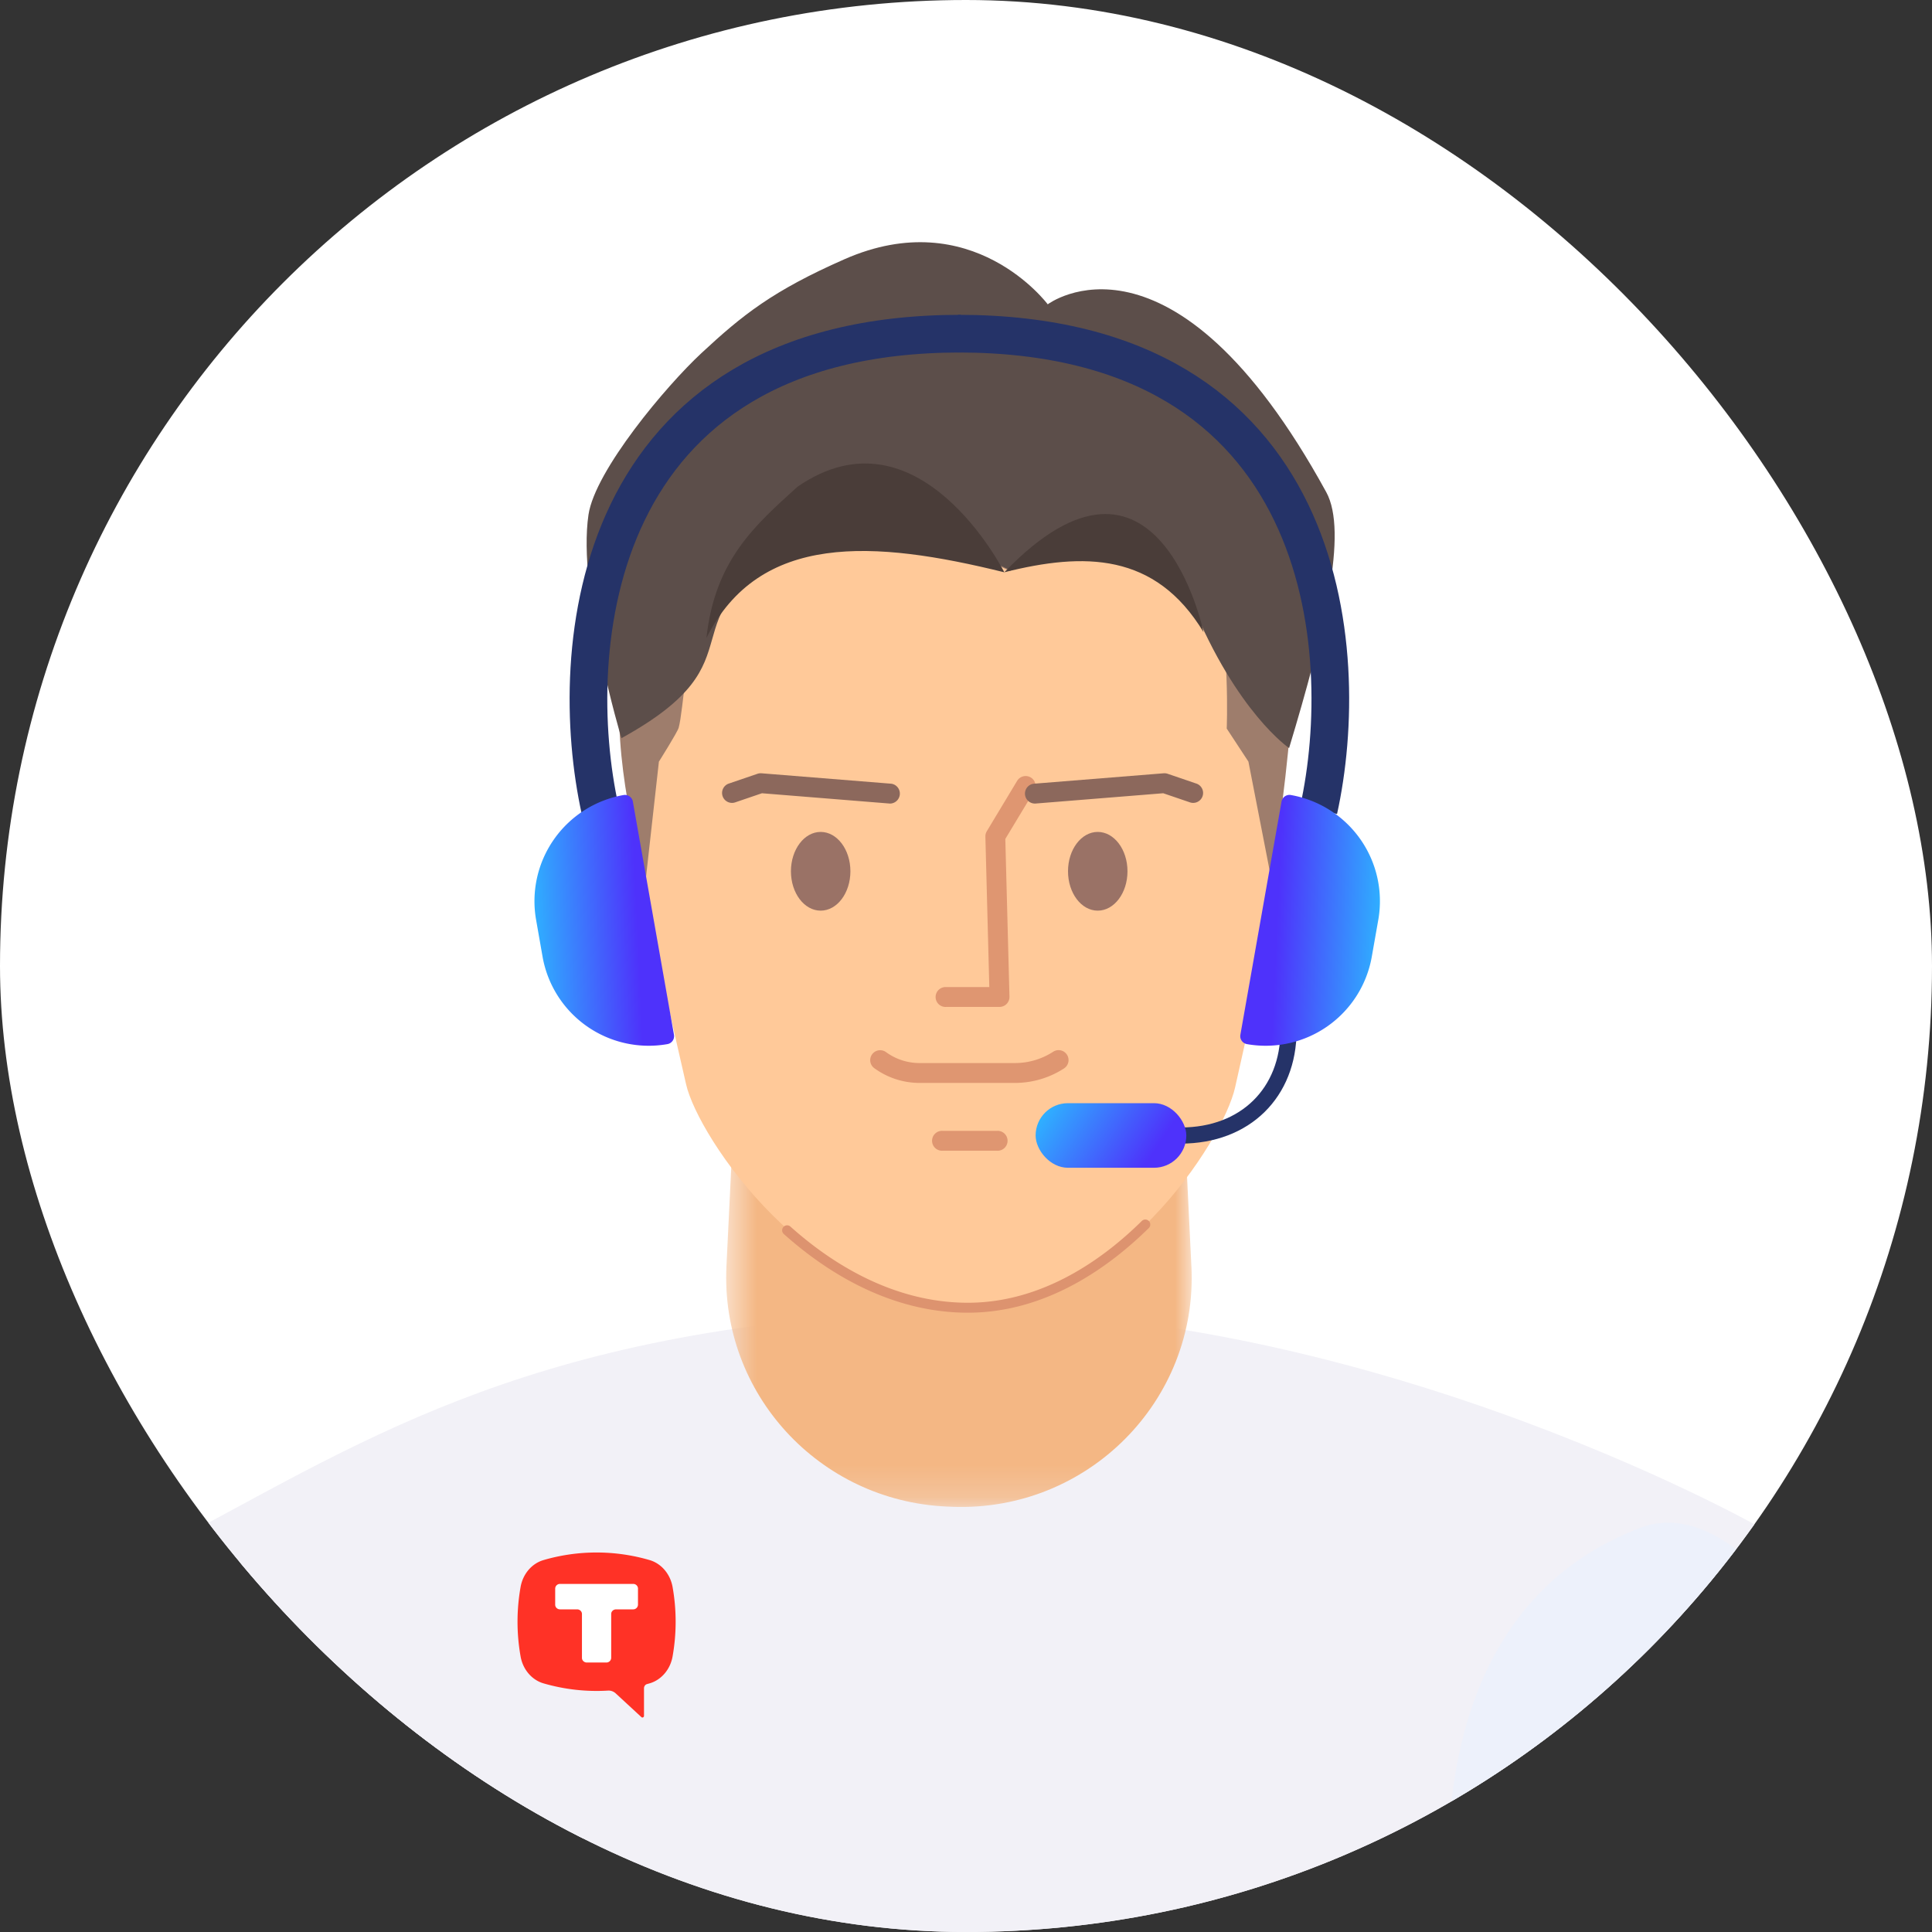 <svg xmlns="http://www.w3.org/2000/svg" width="60" height="60" fill="none"><rect width="100%" height="100%" fill="#333333" stroke="none"/><g clip-path="url(#a)"><g clip-path="url(#b)"><rect width="60" height="60" fill="#fff" rx="30"/><path fill="#F2F1F7" fill-rule="evenodd" d="M11.462 90.345S1.635 63.047 4.98 48.085c5.937-3.094 11.064-6.723 23.125-7.327 13.583-.678 26.537 6.666 26.537 6.666L52.83 69.907l-6.557 18.168s6.16 7.617-6.122 9.285c-8.556 1.161-21.698 2.255-27.154-.601-2.377-1.245-2.67-3.577-1.535-6.414Z" clip-rule="evenodd"/><path fill="#F2F1F7" fill-rule="evenodd" d="M6.176 49.543s-8.339 15.783-11.489 34.82c-.945 5.712 5.288 8.894 10.129 5.876 4.84-3.016 13.312-31.816 13.652-34.844.664-5.905-7.304-10.896-12.292-5.852Z" clip-rule="evenodd"/><g clip-path="url(#c)"><mask id="d" width="16" height="14" x="22" y="33" maskUnits="userSpaceOnUse" style="mask-type:luminance"><path fill="#fff" fill-rule="evenodd" d="M22.552 33.93H37.01V46.8H22.552V33.93Z" clip-rule="evenodd"/></mask><g mask="url(#d)"><path fill="#F4B784" fill-rule="evenodd" d="m37 39.33-.262-5.4H22.823l-.263 5.393c-.192 3.953 2.88 7.287 6.84 7.464l.195.008c4.183.148 7.61-3.29 7.406-7.464Z" clip-rule="evenodd"/></g><path fill="#FFC999" fill-rule="evenodd" d="M29.532 12.975c-7.22 0-10.905 6.276-9.641 13.595.62 3.598.597 3.527 1.417 7.108.373 1.629 3.882 6.92 8.779 6.92 4.578 0 7.898-5.161 8.27-6.827.785-3.509.828-3.588 1.303-7.2.97-7.365-2.422-13.596-9.642-13.596h-.486Z" clip-rule="evenodd"/><path fill="#DD936F" fill-rule="evenodd" d="M30.059 40.767c-2.477 0-4.481-1.334-5.727-2.453a.155.155 0 0 1 .206-.23c1.206 1.084 3.142 2.374 5.52 2.374 2.339 0 4.228-1.38 5.402-2.54a.154.154 0 1 1 .217.22c-1.215 1.199-3.176 2.629-5.618 2.629Z" clip-rule="evenodd"/><path fill="#DF9671" fill-rule="evenodd" d="M31.04 31.271H29.39a.309.309 0 1 1 0-.616h1.334l-.122-4.675a.313.313 0 0 1 .045-.167l.941-1.563a.308.308 0 0 1 .529.319l-.896 1.485.129 4.901a.31.31 0 0 1-.309.316" clip-rule="evenodd"/><path fill="#8C685C" fill-rule="evenodd" d="M27.657 24.955h-.026l-3.968-.32-.83.283a.308.308 0 1 1-.2-.583l.89-.304a.32.32 0 0 1 .125-.016l4.033.324a.31.31 0 0 1-.024.616M32.131 24.955a.309.309 0 0 1-.025-.616l4.033-.324a.317.317 0 0 1 .125.016l.891.304a.308.308 0 1 1-.2.583l-.83-.283-3.969.32h-.025" clip-rule="evenodd"/><path fill="#9A7266" fill-rule="evenodd" d="M35.015 27.058c0 .676-.414 1.223-.924 1.223s-.923-.547-.923-1.223c0-.675.413-1.222.923-1.222s.924.547.924 1.222M25.486 28.281c-.51 0-.923-.547-.923-1.223 0-.675.414-1.222.923-1.222.51 0 .924.547.924 1.222 0 .676-.413 1.223-.924 1.223Z" clip-rule="evenodd"/><path fill="#DF9671" fill-rule="evenodd" d="M30.957 35.736H29.28a.309.309 0 1 1 0-.616h1.677a.309.309 0 1 1 0 .616M31.518 33.631h-2.956a2.38 2.38 0 0 1-1.41-.458.307.307 0 0 1-.068-.43.31.31 0 0 1 .432-.069c.306.223.668.34 1.046.34h2.956c.427 0 .84-.123 1.197-.356a.309.309 0 0 1 .338.517 2.797 2.797 0 0 1-1.534.456" clip-rule="evenodd"/><path fill="#9E7D6C" fill-rule="evenodd" d="m38.097 22.626.674 1.027.684 3.51c.36-1.577.657-4.789.657-5.21 0-6.707-3.372-11.59-9.988-11.59-7.662 0-10.903 4.623-10.903 11.581 0 2.786.841 5.299.841 5.299l.401-3.59s.575-.912.614-1.053c.146-.526.253-2.65.746-4.691 0 0 5.223-2.28 9.544-.176 0 0 2.774-1.812 6.336.088.507 2.2.394 4.805.394 4.805Z" clip-rule="evenodd"/><path fill="#5C4E4A" fill-rule="evenodd" d="M19.299 22.925s-1.374-4.578-1.023-6.94c.204-1.374 2.417-4.004 3.507-5.018 1.276-1.186 2.215-1.936 4.442-2.916 3.974-1.75 6.313 1.4 6.313 1.4s3.857-2.917 8.65 5.833c.68 1.24-.058 4.316-1.154 7.948 0 0-1.622-1.094-3.025-4.506-2.038-4.96-5.699-1.05-5.699-1.05s-4.268-2.074-6.517-.817c-4.384 2.45-.935 3.558-5.494 6.066Z" clip-rule="evenodd"/><path fill="#4A3D39" fill-rule="evenodd" d="M31.19 17.773s-2.651-5.256-6.423-2.657c-1.296 1.18-2.563 2.259-2.828 4.695 1.65-3.278 5.185-3.042 9.25-2.038ZM37.377 19.632s-1.414-6.822-6.186-1.86c2.474-.62 4.684-.62 6.186 1.86Z" clip-rule="evenodd"/><path stroke="#253368" stroke-width="1.17" d="M18.638 25.154c-1.087-4.93-.368-14.792 11.197-14.792"/><path stroke="#253368" stroke-width="1.17" d="M40.952 25.153c1.086-4.93.367-14.791-11.198-14.791"/><path stroke="#253368" stroke-width=".501" d="M36.674 35.265c2.005 0 3.342-1.337 3.342-3.26"/><path fill="url(#e)" d="M16.649 28.567a3.347 3.347 0 0 1 2.714-3.876.251.251 0 0 1 .291.203l1.277 7.242a.251.251 0 0 1-.204.29 3.347 3.347 0 0 1-3.877-2.714l-.201-1.145Z"/><path fill="url(#f)" d="M42.804 28.567a3.347 3.347 0 0 0-2.715-3.877.251.251 0 0 0-.29.204l-1.278 7.242a.251.251 0 0 0 .204.29 3.347 3.347 0 0 0 3.877-2.714l.202-1.145Z"/><rect width="4.68" height="2.006" x="32.162" y="34.26" fill="url(#g)" rx="1.003"/></g><path fill="#597EF7" d="M8.292 53.908c.15.005.268.13.263.28-.08 2.605.009 5.438.249 8.464.387 4.876 1.15 10.085 2.18 15.39a178.008 178.008 0 0 0 1.582 7.328l.227.94c.098.4.192.778.281 1.13l.19.742.177.663a.271.271 0 0 1-.524.144l-.212-.803-.104-.402a144.05 144.05 0 0 1-.455-1.836 177.927 177.927 0 0 1-1.695-7.802c-1.034-5.324-1.8-10.552-2.188-15.451-.242-3.045-.33-5.897-.25-8.523a.272.272 0 0 1 .279-.264Z"/><path fill="#EDF1FB" fill-rule="evenodd" d="M45.52 63.017s-3.123-12.302 5.418-15.568C57.7 44.863 67.263 73.85 67.393 94.03c.086 13.147-2.396 31.206-2.396 31.206s-5.942 1.362-9.939-.604c.503-8.921-.262-28.228-1.498-34.595-1.237-6.366-8.04-27.021-8.04-27.021Z" clip-rule="evenodd"/><path fill="#FF3226" d="M20.175 48.45a5.879 5.879 0 0 0-3.297 0c-.362.106-.639.43-.71.832a6.157 6.157 0 0 0 0 2.163c.071.403.348.727.71.833.654.19 1.33.266 2.005.225a.326.326 0 0 1 .24.088l.796.735a.046.046 0 0 0 .053.008.054.054 0 0 0 .028-.05v-.853c0-.061.038-.115.093-.13l.082-.023c.363-.106.64-.43.712-.833a6.161 6.161 0 0 0 0-2.163c-.073-.402-.35-.726-.712-.832Z"/><path fill="#fff" d="M19.814 49.334a.148.148 0 0 0-.152-.144h-2.27a.148.148 0 0 0-.15.144v.502c0 .08.067.144.15.144h.53c.084 0 .151.064.151.144v1.363c0 .08.068.144.152.144h.605a.148.148 0 0 0 .151-.144v-1.364c0-.079.068-.143.152-.143h.53a.148.148 0 0 0 .15-.144v-.502Z"/></g></g><defs><linearGradient id="e" x1="16.14" x2="19.451" y1="21.457" y2="21.304" gradientUnits="userSpaceOnUse"><stop stop-color="#2EB4FF"/><stop offset="1" stop-color="#4E32FB"/></linearGradient><linearGradient id="f" x1="43.312" x2="40.001" y1="21.457" y2="21.304" gradientUnits="userSpaceOnUse"><stop stop-color="#2EB4FF"/><stop offset="1" stop-color="#4E32FB"/></linearGradient><linearGradient id="g" x1="33.116" x2="36.151" y1="33.304" y2="35.3" gradientUnits="userSpaceOnUse"><stop stop-color="#2EB4FF"/><stop offset="1" stop-color="#4E32FB"/></linearGradient><clipPath id="a"><path fill="#fff" d="M0 0h60v60H0z"/></clipPath><clipPath id="b"><rect width="60" height="60" fill="#fff" rx="30"/></clipPath><clipPath id="c"><path fill="#fff" d="M8.762 6.686h41.281v41.28H8.763z"/></clipPath></defs></svg>